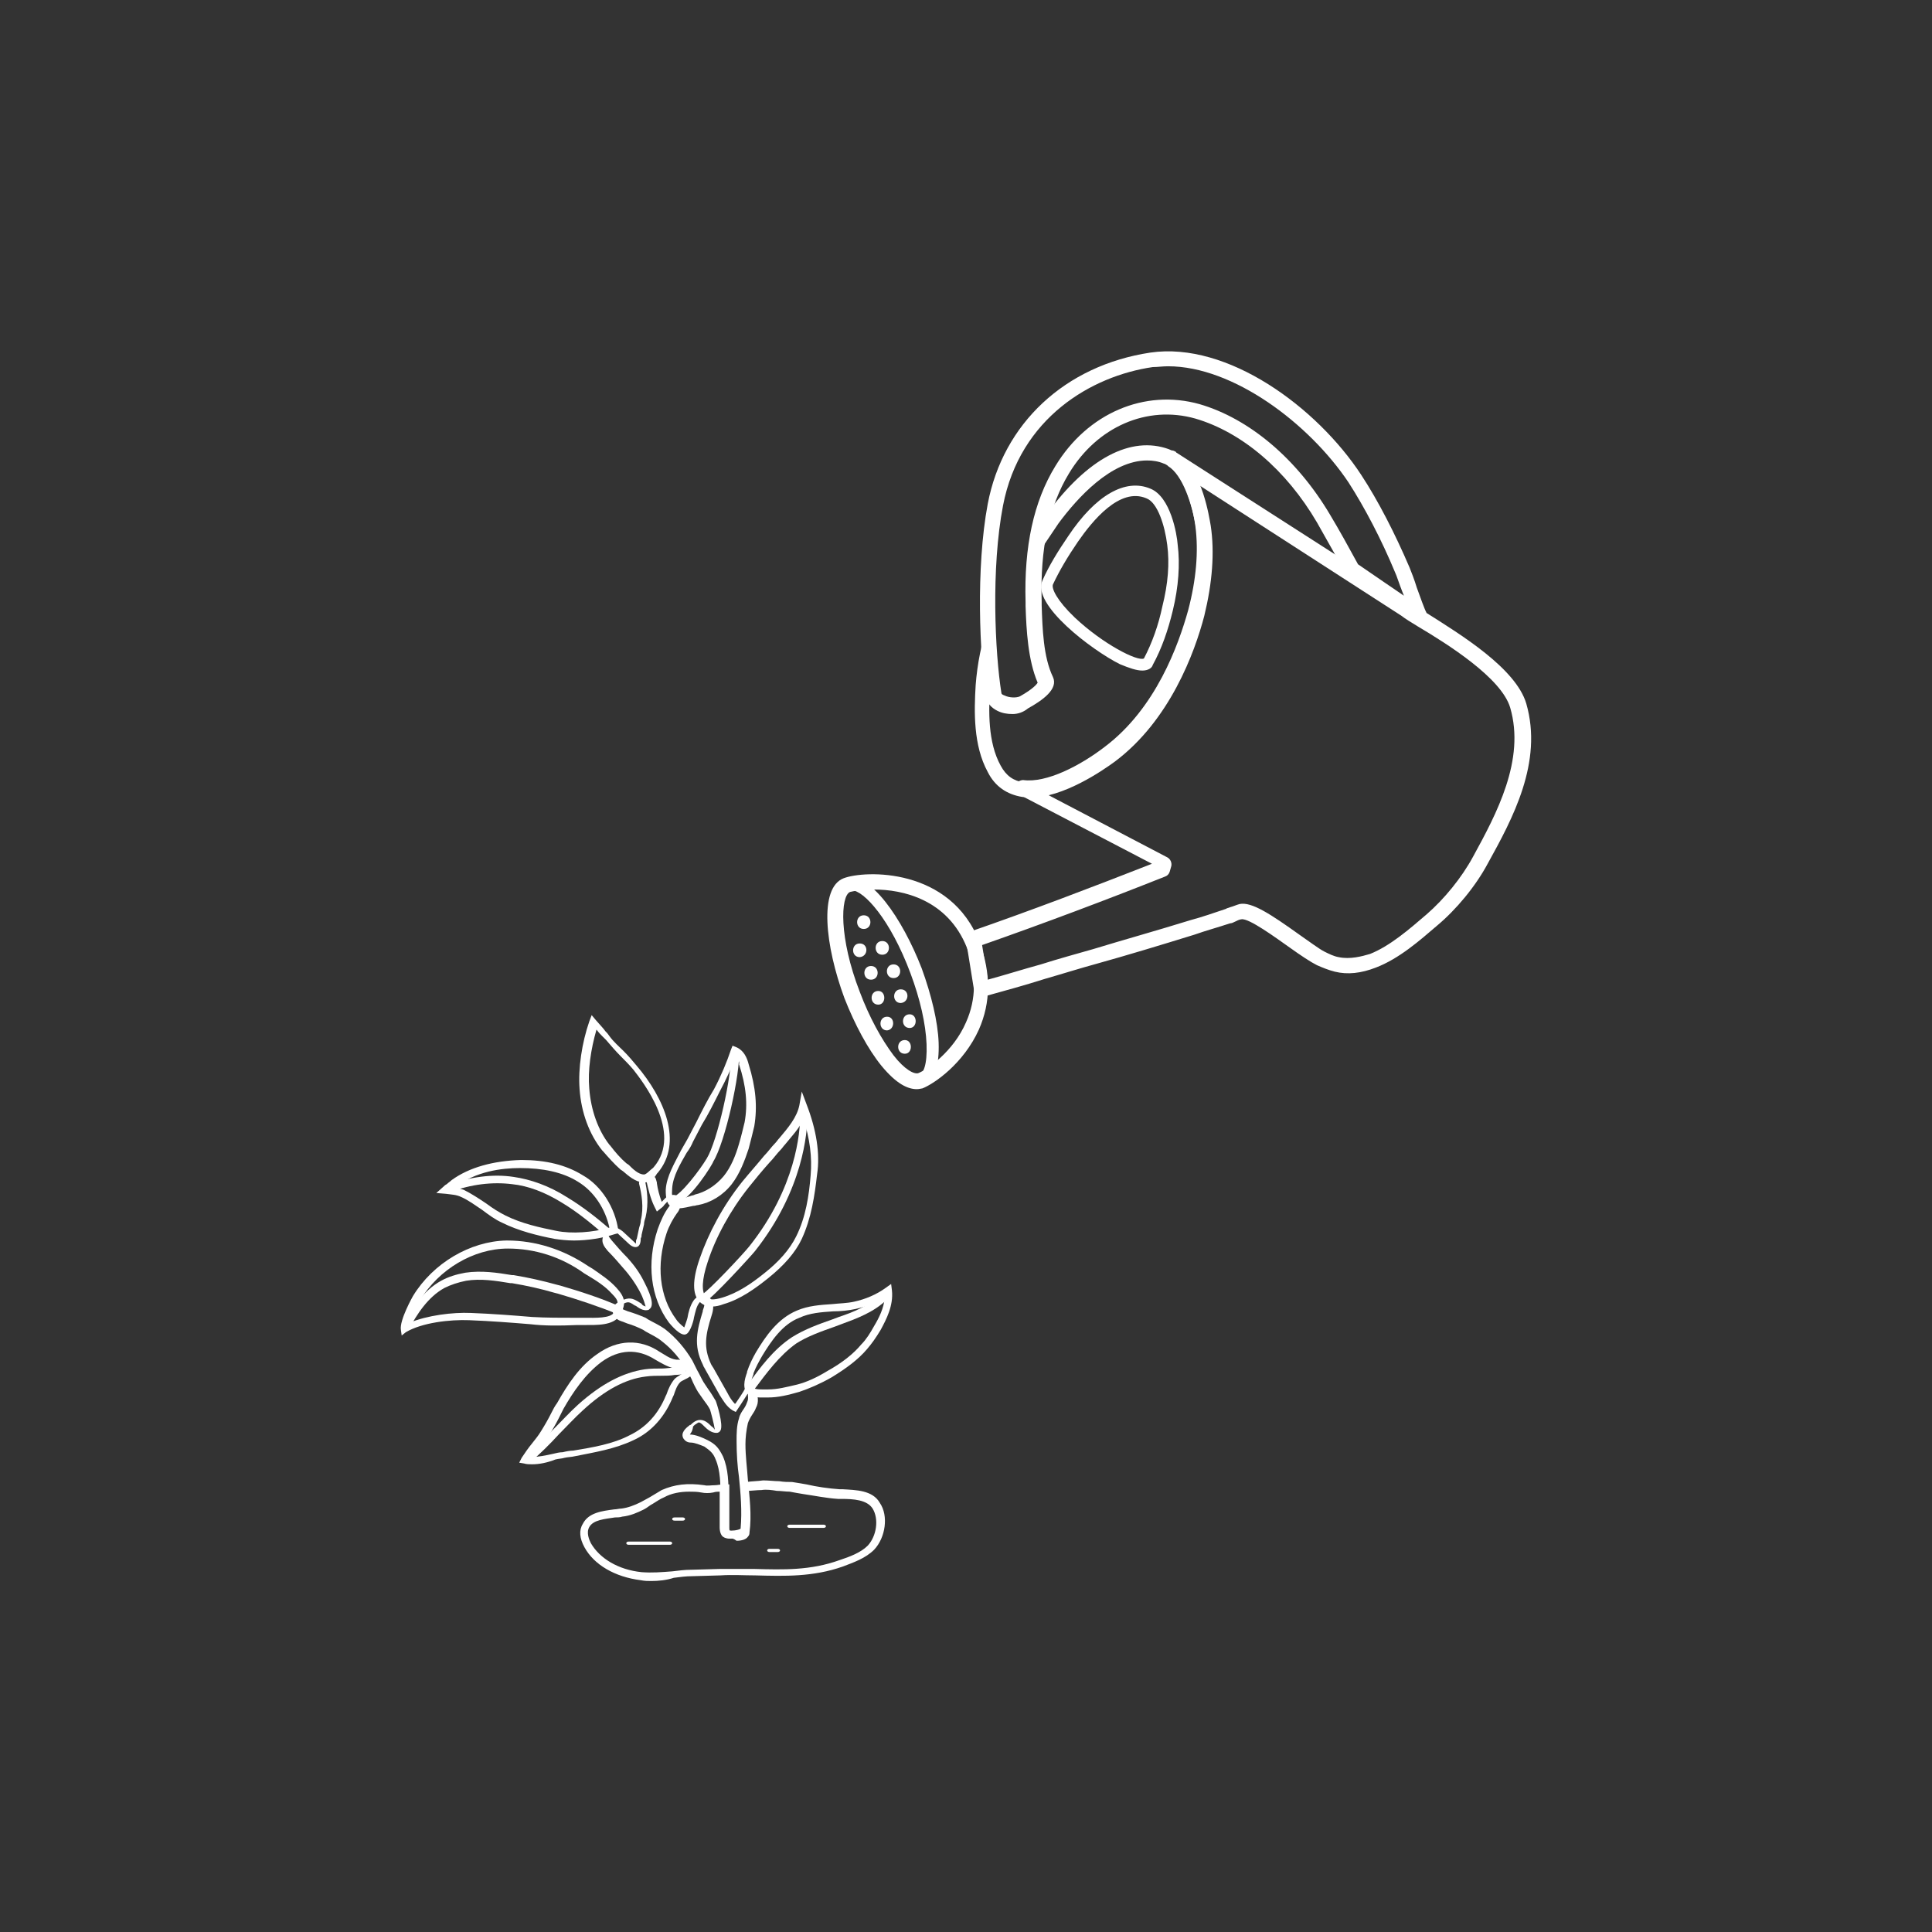 <?xml version="1.0" encoding="utf-8"?>
<!-- Generator: Adobe Illustrator 25.2.3, SVG Export Plug-In . SVG Version: 6.00 Build 0)  -->
<svg version="1.1" id="圖層_1" xmlns="http://www.w3.org/2000/svg" xmlns:xlink="http://www.w3.org/1999/xlink" x="0px" y="0px"
	 viewBox="0 0 240 240" style="enable-background:new 0 0 240 240;" xml:space="preserve">
<rect x="0" y="0" width="240" height="240" fill="#333333" stroke="none"/>
<style type="text/css">
	.st0{fill:#FFFFFF;}
</style>
<g>
	<g>
		<g>
			<path class="st0" d="M90.8,191.1c-0.5,0-0.8-0.1-1-0.3c-0.3-0.4-0.3-0.9-0.3-1.1l0-3.8c0-1.5,0-3.2-0.6-4.6
				c-0.3-0.8-0.7-1.1-1.4-1.6c-0.5-0.2-1.2-0.5-1.7-0.5c-0.4,0-0.7-0.2-0.9-0.5c-0.4-0.7,0.3-1.3,0.7-1.6c0.1-0.1,0.1-0.1,0.2-0.1
				c0.2-0.2,0.5-0.5,1-0.6c0.7-0.1,1.2,0.4,1.6,0.8c0.2,0.1,0.3,0.3,0.4,0.4c-0.1-0.7-0.5-2.2-0.6-2.5c-0.2-0.4-0.5-0.8-0.8-1.2
				c-0.2-0.3-0.5-0.7-0.7-1c-0.3-0.5-0.6-1.1-0.8-1.6c-0.2-0.4-0.4-0.8-0.6-1.1c-0.8-1.4-1.8-2.6-3.1-3.6c-0.6-0.5-1.3-0.8-2-1.2
				l-0.3-0.2c-0.6-0.3-1.3-0.6-2-0.8l-0.5-0.2c-0.3-0.1-0.7-0.2-1-0.6c-0.3-0.4-0.3-0.7-0.3-1c0.1-0.4,0.4-0.7,1-1
				c1.1-0.5,1.5-0.3,2.2,0.1c0.1,0.1,0.2,0.1,0.3,0.2c0.1,0,0.1,0.1,0.2,0.2c0.1,0.1,0.2,0.1,0.4,0.2c-0.1-0.3-0.2-0.9-0.8-2
				c-0.5-0.9-1.1-1.8-2-2.8c-0.6-0.7-1.2-1.4-1.9-2.1c-0.4-0.5-1.1-1.2-0.3-2.3c0.3-0.4,0.8-0.7,1.3-0.6c0.4,0.1,0.8,0.4,1,0.6
				l1.4,1.3c0,0,0,0,0.1,0.1c0-0.1,0-0.1,0-0.1c0-0.2,0-0.4,0.1-0.5c0.1-0.5,0.2-0.9,0.3-1.4c0.1-0.3,0.2-0.6,0.2-0.9
				c0.4-1.6,0.1-3.3-0.2-4.5c-0.2-0.6,1-1,1-1c0.2-0.1,0.5-0.1,0.8,0c0.3,0.2,0.3,0.5,0.4,0.8l0,0.1c0.1,0.7,0.3,1.5,0.6,2.3
				c0.3-0.3,0.6-0.7,1-0.8c0.7-0.2,1.1,0.1,1.2,0.3c0.4,0.6,0,1.6-0.3,1.9c-0.5,0.7-1,1.6-1.3,2.5c-1.3,3.9-0.9,7.9,1.2,10.7
				c0.1,0.2,0.6,0.7,1,1c0.1-0.3,0.3-0.8,0.4-1.2c0.1-0.6,0.3-1.5,0.8-2.2c0.3-0.4,1-0.8,1.6-0.5c0.5,0.2,0.8,0.7,0.8,1.3
				c0,0.4-0.1,0.8-0.2,1.1c-0.8,2.5-1,4-0.1,6l0.1,0.2l0,0c0.1,0.1,0.1,0.2,0.2,0.3l1.8,3.2c0.2,0.4,0.5,0.9,0.9,1.3l0.1-0.1
				c0.4-0.6,0.9-1.3,1.2-1.9c0.1-0.2,0.3-0.3,0.4-0.3c0.2-0.1,0.5,0,0.7,0.3c0.5,0.9,0.6,1.8,0.2,2.5c-0.1,0.3-0.3,0.6-0.5,0.9
				c-0.2,0.3-0.4,0.7-0.5,1c-0.2,0.9-0.3,1.8-0.3,2.6c0,1.5,0.2,2.9,0.3,4.4c0.2,2.1,0.5,4.4,0.2,6.6c0,0.1,0,0.3-0.2,0.5
				c-0.2,0.3-0.7,0.5-1.4,0.5C91.1,191.1,90.9,191.1,90.8,191.1z M85.7,178.2C85.7,178.2,85.7,178.2,85.7,178.2
				c0.7,0,1.6,0.4,2.2,0.7c1,0.5,1.4,1,1.9,2c0.7,1.6,0.7,3.4,0.7,5l0,3.8c0,0.1,0,0.4,0.1,0.4c0.2,0.1,1.1,0,1.4-0.2
				c0.2-2.2,0-4.4-0.2-6.4c-0.2-1.4-0.3-2.9-0.3-4.5c0-0.9,0-1.9,0.3-2.8l0,0c0.1-0.5,0.4-0.9,0.6-1.2c0.2-0.3,0.3-0.5,0.4-0.8
				c0.2-0.4,0.1-0.7,0.1-1.1c-0.3,0.5-0.6,0.9-0.9,1.4l-0.6,0.9l-0.4-0.2c-0.8-0.5-1.2-1.3-1.6-1.9l-1.8-3.2c0-0.1-0.1-0.1-0.1-0.2
				c-0.1-0.1-0.1-0.2-0.2-0.4c-1.2-2.4-0.7-4.3,0-6.6l0-0.1c0.1-0.3,0.2-0.5,0.2-0.8c0-0.2-0.1-0.4-0.2-0.4
				c-0.1-0.1-0.3,0.1-0.4,0.2c-0.4,0.5-0.5,1.1-0.7,1.9c0,0.2-0.4,1.7-0.9,2c-0.7,0.5-2.1-1.3-2.2-1.4c-2.3-3.1-2.8-7.4-1.4-11.6
				c0.4-1.1,0.8-2,1.4-2.8c0.2-0.2,0.3-0.7,0.3-0.8c0,0-0.1,0-0.2,0c-0.2,0-0.5,0.4-0.7,0.6c-0.1,0.2-0.3,0.3-0.4,0.4l-0.5,0.4
				l-0.3-0.6c-0.5-1-0.8-2.3-1-3.2l0-0.1c0,0,0,0,0-0.1c-0.1,0-0.2,0.1-0.2,0.1c0.3,1.2,0.5,2.9,0.1,4.6c-0.1,0.3-0.2,0.6-0.2,0.9
				c-0.1,0.4-0.2,0.9-0.3,1.3c0,0.1,0,0.3-0.1,0.4c0,0.5-0.1,1-0.5,1.1c-0.4,0.1-0.8-0.2-1.1-0.5l-1.4-1.3c-0.1-0.1-0.3-0.3-0.4-0.3
				c-0.1,0-0.3,0.1-0.4,0.2c-0.3,0.4-0.3,0.5,0.2,1.1c0.6,0.7,1.2,1.4,1.9,2.1c1,1.1,1.6,2,2.1,3c1.2,2.3,1.1,3.1,0.7,3.4l-0.1,0.1
				c-0.5,0.2-1.1-0.1-1.5-0.4c-0.1-0.1-0.1-0.1-0.2-0.1c-0.1-0.1-0.2-0.1-0.3-0.2c-0.5-0.3-0.6-0.3-1.3,0c-0.4,0.2-0.4,0.3-0.4,0.3
				c0,0,0,0.1,0.1,0.1c0.1,0.1,0.3,0.2,0.5,0.3l0.5,0.2c0.7,0.2,1.5,0.5,2.2,0.8l0.3,0.2c0.7,0.4,1.4,0.7,2.1,1.2
				c1.4,1.1,2.5,2.4,3.4,3.9c0.2,0.4,0.4,0.8,0.6,1.2c0.3,0.5,0.5,1,0.8,1.5c0.2,0.3,0.4,0.6,0.6,0.9c0.3,0.4,0.6,0.9,0.9,1.4
				c0.1,0.2,1,3,0.6,3.7c-0.1,0.2-0.3,0.3-0.5,0.3c-0.6,0-1.1-0.4-1.5-0.8c-0.3-0.3-0.5-0.5-0.7-0.5c-0.1,0-0.3,0.2-0.5,0.3
				c-0.1,0.1-0.1,0.1-0.2,0.2C86,177.9,85.8,178,85.7,178.2z M92.5,172.5L92.5,172.5L92.5,172.5z"/>
		</g>
		<g>
			<path class="st0" d="M66.1,181.9c-0.3,0-0.7,0-1-0.1l-0.6-0.1l0.3-0.6c0.4-0.6,0.8-1.2,1.3-1.8c0.4-0.5,0.8-1,1.1-1.5
				c0.5-0.8,0.9-1.5,1.3-2.3c0.2-0.4,0.4-0.8,0.7-1.2c1.3-2.3,2.8-4.6,5-6.1c2.5-1.8,5.3-1.9,7.7-0.3l0,0c0.7,0.4,1.3,0.9,2.1,1
				c0.1,0,0.2,0,0.3,0c0.6,0.1,1.9,0.3,1.9,1.3c0,0.6-0.6,0.9-1.2,1.2c-0.2,0.1-0.4,0.2-0.5,0.3c-0.4,0.4-0.6,1-0.8,1.6l-0.1,0.2
				c-1,2.5-2.7,4.4-4.9,5.4c-2.3,1.1-4.8,1.5-7.3,2c-0.4,0.1-0.9,0.1-1.3,0.2c-0.3,0.1-0.7,0.1-1.1,0.2
				C68,181.7,67,181.9,66.1,181.9z M66,181c0.8,0,1.8-0.2,2.7-0.4c0.4-0.1,0.8-0.2,1.2-0.2c0.4-0.1,0.9-0.2,1.3-0.2
				c2.4-0.4,4.9-0.8,7-1.9c2.1-1,3.6-2.7,4.5-4.9l0.1-0.2c0.2-0.6,0.5-1.3,1-1.9c0.2-0.2,0.4-0.3,0.7-0.5c0.2-0.1,0.6-0.4,0.7-0.5
				c-0.1-0.1-0.4-0.2-1-0.2c-0.1,0-0.3,0-0.4-0.1c-0.9-0.2-1.7-0.7-2.4-1.1l0,0c-2.2-1.4-4.5-1.3-6.7,0.3c-2,1.5-3.5,3.7-4.7,5.8
				c-0.2,0.4-0.4,0.8-0.6,1.2c-0.4,0.8-0.9,1.6-1.3,2.3c-0.3,0.6-0.8,1.1-1.2,1.6C66.5,180.3,66.3,180.6,66,181z"/>
		</g>
		<g>
			<path class="st0" d="M65.8,181.7l-0.6-0.7c1.3-1.1,2.4-2.3,3.6-3.5c1-1,2-2.1,3-3c2.9-2.6,5.6-4,8.3-4.4c0.7-0.1,1.5-0.1,2.2-0.1
				c0.4,0,0.9-0.1,1.4-0.1c0.5-0.1,1.1-0.1,1.5-0.1l0,0.9c-0.4,0-0.9,0.1-1.4,0.1c-0.5,0.1-1.1,0.1-1.5,0.1c-0.7,0-1.4,0-2.1,0.1
				c-2.5,0.3-5.1,1.7-7.8,4.2c-1,0.9-2,2-3,3C68.3,179.4,67.1,180.6,65.8,181.7z"/>
		</g>
		<g>
			<path class="st0" d="M71.3,154.1c-0.9,0-1.7-0.1-2.4-0.2c-2.1-0.4-4.5-1-6.5-2c-0.9-0.4-1.7-1-2.5-1.6c-0.9-0.6-1.7-1.2-2.6-1.6
				c-0.6-0.3-1.2-0.3-1.9-0.4l-1.2-0.1l0.9-0.8c0.1-0.1,0.2-0.2,0.4-0.3c0.2-0.2,0.4-0.3,0.6-0.5c2.2-1.6,5.2-2.4,8.6-2.5
				c0,0,0,0,0.1,0c3,0,5.5,0.6,7.6,1.9c2.3,1.3,4,4,4.4,6.8l0,0.4l-0.4,0.1C74.9,153.8,73,154.1,71.3,154.1z M56.5,147.5
				c0.4,0.1,0.8,0.2,1.1,0.3c1,0.5,1.9,1.1,2.8,1.7c0.8,0.6,1.6,1.1,2.4,1.5c2,1,4.3,1.5,6.3,1.9c1.9,0.4,4.6,0.2,6.6-0.4
				c-0.5-2.3-1.9-4.5-3.9-5.7c-1.9-1.2-4.4-1.7-7.2-1.7C62.3,145.1,59.1,145.5,56.5,147.5C56.5,147.4,56.5,147.5,56.5,147.5z"/>
		</g>
		<g>
			<path class="st0" d="M49.9,165.9l-0.1-0.7c-0.2-1.2,1.5-4.2,1.5-4.2c2.5-4.1,7.1-6.8,11.6-6.9c0,0,0.1,0,0.1,0
				c3.5,0,7,1.1,10.1,3.2l0.5,0.3c1,0.7,2.1,1.4,3,2.4c1.1,1.2,1.2,2,0.4,3.4c-0.8,1.3-2.9,1.2-4.5,1.2c-0.3,0-0.6,0-0.8,0
				c-2.3,0.1-4.1,0.1-5.8-0.1c-2.4-0.2-5-0.4-7.6-0.5c-2.4-0.1-5.9,0.3-7.9,1.5L49.9,165.9z M63.1,155.1
				C63,155.1,63,155.1,63.1,155.1c-4.3,0-8.6,2.6-10.9,6.4c-0.5,0.8-1.1,2-1.3,2.8c2.2-0.9,5.3-1.3,7.6-1.2c2.6,0.1,5.2,0.3,7.6,0.5
				c1.7,0.1,3.5,0.1,5.7,0.1c0.2,0,0.6,0,0.9,0c1.2,0,3.2,0.1,3.6-0.7c0.6-1.1,0.6-1.4-0.3-2.3c-0.8-0.9-1.9-1.6-2.9-2.2l-0.5-0.3
				C69.7,156.1,66.4,155.1,63.1,155.1z"/>
		</g>
		<g>
			<path class="st0" d="M50.7,165.3l-0.8-0.5c1.2-2.2,2.7-4.5,4.9-5.7c0.9-0.5,1.9-0.8,3-1c2-0.3,4,0,5.8,0.3l0.2,0
				c1.8,0.3,3.6,0.7,5.4,1.2l0.4,0.1c2.4,0.7,5.2,1.6,7.4,2.6l-0.4,0.9c-2.2-0.9-4.9-1.8-7.3-2.5l-0.4-0.1c-1.7-0.5-3.5-0.9-5.3-1.2
				l-0.2,0c-1.8-0.3-3.7-0.6-5.5-0.3c-1,0.2-1.9,0.5-2.7,0.9C53.2,161.1,51.8,163.2,50.7,165.3z"/>
		</g>
		<g>
			<path class="st0" d="M88.5,162.3c-0.7,0-1.2-0.2-1.6-0.6c-0.9-0.9-0.9-2.7,0-5.3c1.1-3.2,2.9-6.6,5.3-9.6
				c0.9-1.1,1.8-2.1,2.7-3.2c0.5-0.5,0.9-1.1,1.4-1.6c0.2-0.2,0.3-0.4,0.5-0.6c1.1-1.3,2.2-2.6,2.5-4.1l0.3-1.7l0.6,1.6
				c1.2,3.1,1.7,6.1,1.3,8.7c-0.3,2.6-0.7,5.4-1.9,8c-0.8,1.7-2.2,3.3-4.2,4.9c-1.5,1.2-3.4,2.6-5.5,3.2
				C89.4,162.2,88.9,162.3,88.5,162.3z M99.8,139c-0.5,1.2-1.5,2.2-2.3,3.2c-0.2,0.2-0.3,0.4-0.5,0.6c-0.5,0.5-0.9,1.1-1.4,1.6
				c-0.9,1-1.8,2.1-2.6,3.1c-2.3,2.9-4.1,6.2-5.1,9.3c-0.7,2.1-0.8,3.7-0.2,4.3c0.3,0.4,1,0.4,2,0.1l0,0c2-0.6,3.7-1.8,5.2-3
				c1.9-1.5,3.2-3,4-4.6c1.2-2.4,1.6-5.1,1.8-7.6C100.9,143.8,100.6,141.4,99.8,139z"/>
		</g>
		<g>
			<path class="st0" d="M75.2,153.5c-1.6-1.4-3.4-2.9-5.4-4.1c-2.1-1.3-4.2-2.1-6.2-2.3c-2.4-0.3-5.1,0-7.7,1l-0.3-0.9
				c2.8-1,5.6-1.4,8.2-1c2.1,0.3,4.4,1.1,6.6,2.5c2,1.2,3.9,2.7,5.6,4.2L75.2,153.5z"/>
		</g>
		<g>
			<path class="st0" d="M80,146.9c0,0-0.1,0-0.1,0l0,0c-1-0.1-1.8-0.8-2.5-1.4l-0.3-0.2c-0.8-0.7-1.5-1.5-2.2-2.3l-0.1-0.1
				c-1.6-2-2.6-4.7-2.8-7.6c-0.2-2.6,0.3-5.8,1.2-8.4l0.3-0.8l0.5,0.6c0.7,0.8,1,1.1,1.2,1.4c0.2,0.2,0.3,0.3,0.5,0.6
				c0.5,0.7,1.2,1.3,1.8,1.9c0.6,0.6,1.1,1.2,1.6,1.8c3.4,4,5.8,9.5,2.6,13.3l-0.1,0.1C81.4,146.2,80.8,146.9,80,146.9z M80,145.9
				c0.3,0,0.8-0.6,1.1-0.8l0.1-0.1c3.7-4.3-1.5-10.8-2.5-12.1c-0.5-0.6-1.1-1.2-1.6-1.7c-0.6-0.6-1.2-1.3-1.8-2
				c-0.2-0.2-0.3-0.3-0.5-0.5c-0.2-0.2-0.4-0.4-0.7-0.8c-0.7,2.4-1.1,5.1-0.9,7.3c0.2,2.7,1.1,5.2,2.5,7l0.1,0.1
				c0.6,0.8,1.3,1.6,2,2.2l0.3,0.2C78.6,145.2,79.3,145.9,80,145.9L80,145.9z"/>
		</g>
		<g>
			<path class="st0" d="M84.3,150.1c-0.6,0-1.2-0.2-1.4-0.8c-0.2-0.5-0.2-1.1-0.2-1.5c0.1-1.7,1.1-3.3,1.9-4.9
				c0.3-0.5,0.5-0.9,0.8-1.4l1.1-2.1c0.7-1.4,1.4-2.8,2.2-4.1c0.9-1.7,1.6-3.4,2.1-4.9l0.2-0.5l0.5,0.2c0.9,0.4,1.3,1.3,1.5,2.1
				c0.9,2.9,1.1,5.3,0.7,7.7c-0.2,0.8-0.4,1.7-0.7,2.8c-0.5,1.5-1.1,3.1-2.1,4.4c-1.1,1.4-2.6,2.3-4.2,2.6c-0.2,0-0.3,0.1-0.6,0.1
				C85.6,149.9,84.9,150.1,84.3,150.1z M91.4,131.2c-0.5,1.4-1.2,2.9-2,4.4c-0.7,1.4-1.4,2.8-2.2,4.1l-1.1,2.1
				c-0.2,0.5-0.5,1-0.8,1.4c-0.8,1.4-1.7,2.9-1.8,4.4c0,0.4-0.1,0.8,0.1,1.1c0.2,0.5,1.2,0.2,2.1-0.1c0.2-0.1,0.5-0.1,0.6-0.2
				c1.3-0.3,2.6-1.1,3.6-2.3c0.9-1.1,1.5-2.6,1.9-4c0.3-1,0.5-1.9,0.7-2.7l0,0c0.4-2.2,0.2-4.5-0.7-7.2
				C91.9,132,91.7,131.5,91.4,131.2z"/>
		</g>
		<g>
			<path class="st0" d="M83.9,149.6l-0.3-0.9c1-0.3,3.3-3.3,4.2-4.8c1.3-2.1,3.2-10.5,3-13.2l1-0.1c0.2,2.6-1.7,11.3-3.2,13.7
				C88.6,144.5,85.8,149.1,83.9,149.6z"/>
		</g>
		<g>
			<path class="st0" d="M87.6,161.7l-0.4-0.9c0.7-0.3,5.2-5.1,5.9-6c5.8-7.3,6.3-14.2,6.3-16.2h0.9c0,2-0.5,9.2-6.5,16.8
				C93.5,155.8,88.5,161.3,87.6,161.7z"/>
		</g>
		<g>
			<g>
				<path class="st0" d="M80.9,196.4c-0.4,0-0.8,0-1.3-0.1c-3.2-0.4-5.8-1.9-7-4.1c-0.6-1.1-0.7-2.1-0.2-2.9
					c0.7-1.4,2.4-1.6,3.9-1.8c0.3,0,0.6-0.1,0.9-0.1c0.8-0.1,1.6-0.4,2.4-0.8c0.4-0.2,0.7-0.4,1.1-0.6c0.5-0.3,1-0.6,1.5-0.9
					c1.6-0.7,3.2-0.9,5.3-0.6c0.4,0.1,0.8,0,1.3,0c0.3,0,0.7-0.1,1-0.1l0.8,0l0,0.5c0,0.4,0,0.7,0,1.1l0,3.8c0,0.1,0,0.4,0.1,0.4
					c0.2,0.1,1.1,0,1.4-0.2c0.2-1.9,0.1-3.6-0.1-5.3l0-0.5l0.7-0.1c0.7-0.1,1.4-0.1,2.1-0.2c0.7,0,1.4,0.1,2,0.1
					c0.6,0.1,1.1,0.1,1.6,0.1c0.7,0.1,1.2,0.2,1.8,0.3c1.3,0.3,2.7,0.5,4.1,0.6l0.4,0c1.6,0.1,3.7,0.1,4.6,1.7l0,0
					c1.1,1.6,0.7,4.3-0.7,5.8c-1.1,1.1-2.6,1.6-3.9,2.1c-3.7,1.3-7.2,1.2-10.9,1.1c-1.4,0-2.8-0.1-4.3,0l-3.5,0.1
					c-0.8,0-1.5,0.1-2.3,0.2C82.8,196.3,81.8,196.4,80.9,196.4z M85.6,185.3c-1.1,0-2.2,0.2-3.1,0.7c-0.5,0.2-0.9,0.5-1.4,0.8
					c-0.4,0.2-0.7,0.5-1.1,0.7c-0.8,0.4-1.7,0.8-2.7,0.9c-0.3,0.1-0.6,0.1-0.9,0.1c-1.3,0.2-2.7,0.3-3.2,1.2c-0.4,0.7,0,1.6,0.2,2
					c1.1,1.9,3.4,3.3,6.3,3.6c1.3,0.1,2.5,0,3.8-0.1c0.8-0.1,1.6-0.2,2.4-0.2l3.5-0.1c1.5,0,2.9,0,4.3,0c3.6,0.1,7,0.2,10.6-1.1
					c1.2-0.4,2.6-0.9,3.5-1.8c1.1-1.2,1.4-3.3,0.6-4.6c-0.7-1.1-2.4-1.2-3.9-1.2l-0.4,0c-1.5-0.1-2.9-0.4-4.3-0.6
					c-0.6-0.1-1.2-0.2-1.7-0.3c-0.5,0-1.1-0.1-1.6-0.1c-0.6-0.1-1.3-0.2-1.9-0.1c-0.6,0-1.2,0.1-1.8,0.1c0.1,1.6,0.2,3.2,0,4.9
					c0,0.1,0,0.3-0.2,0.5c-0.2,0.3-0.7,0.5-1.4,0.5c-0.7,0.1-1.2,0-1.5-0.3c-0.3-0.4-0.3-0.9-0.3-1.1l0-3.8c0-0.2,0-0.4,0-0.6
					c-0.2,0-0.5,0-0.8,0.1c-0.5,0.1-1,0.1-1.5,0C86.6,185.3,86.1,185.3,85.6,185.3z"/>
			</g>
		</g>
		<g>
			<path class="st0" d="M94.4,173.6c-0.4,0-0.9-0.1-1.3-0.3c-1-0.6-0.6-2-0.3-2.8l0-0.1c0.3-0.9,0.7-1.7,1.1-2.4l0,0
				c1.2-2,2.7-4.2,5.1-5.2c1.4-0.6,2.9-0.7,4.4-0.8c0.9-0.1,1.8-0.1,2.7-0.3c1.4-0.3,2.8-0.9,3.9-1.7l0.7-0.5l0.1,0.8
				c0.2,1.9-0.7,3.6-1.4,4.9c-0.6,1-1.1,1.7-1.7,2.4c-1.1,1.3-2.6,2.4-4.4,3.5c-1.4,0.8-2.8,1.4-4,1.8c-1.4,0.4-2.6,0.7-3.9,0.7
				c-0.2,0-0.3,0-0.5,0C94.7,173.6,94.6,173.6,94.4,173.6z M94.7,168.4c-0.4,0.7-0.8,1.4-1.1,2.2l0,0.1c-0.2,0.5-0.5,1.4-0.1,1.7
				c0.4,0.2,0.8,0.2,1.3,0.2c0.2,0,0.4,0,0.6,0c1.2,0,2.3-0.3,3.6-0.6c1.2-0.3,2.5-0.9,3.8-1.7c1.8-1,3.2-2.1,4.2-3.3
				c0.6-0.6,1.1-1.4,1.6-2.3c0.6-1,1.2-2.2,1.3-3.5c-1.1,0.7-2.3,1.1-3.6,1.4c-0.9,0.2-1.9,0.3-2.8,0.3c-1.5,0.1-2.9,0.2-4.2,0.8
				C97.2,164.5,95.8,166.6,94.7,168.4L94.7,168.4z"/>
		</g>
		<g>
			<path class="st0" d="M93.7,172.6l-0.8-0.6c1.5-2.1,3.2-4.4,5.5-5.9c1.6-1,3.3-1.6,5-2.2l0.8-0.3c1.8-0.6,3.8-1.4,5.3-2.9
				c0.1-0.1,0.1-0.1,0.1-0.1c0,0,0,0.1,0,0.2l0.8-0.6c0.3,0.4,0.2,0.8-0.2,1.2c-1.6,1.6-3.8,2.4-5.7,3.1l-0.8,0.3
				c-1.7,0.6-3.4,1.2-4.8,2.1C96.8,168.4,95.2,170.6,93.7,172.6z"/>
		</g>
		<g>
			<path class="st0" d="M84.8,188.5h-1c-0.4,0-0.4,0.4,0,0.4h1C85.2,188.9,85.2,188.5,84.8,188.5z"/>
		</g>
		<g>
			<path class="st0" d="M96.6,192.4h-1c-0.4,0-0.4,0.4,0,0.4h1C97,192.8,97,192.4,96.6,192.4z"/>
		</g>
		<g>
			<path class="st0" d="M83.2,191.5h-5.1c-0.4,0-0.4,0.4,0,0.4h5.1C83.6,191.9,83.6,191.5,83.2,191.5z"/>
		</g>
		<g>
			<path class="st0" d="M102.3,189.4h-4.2c-0.4,0-0.4,0.4,0,0.4h4.2C102.7,189.8,102.7,189.4,102.3,189.4z"/>
		</g>
	</g>
	<g>
		<g>
			<path class="st0" d="M121.9,123.9c-0.2,0-0.4-0.1-0.5-0.2c-0.2-0.2-0.4-0.4-0.4-0.7l-1-6.2c-0.1-0.5,0.2-0.9,0.6-1.1
				c7.5-2.6,15.1-5.5,22.5-8.4l-16.5-8.6c-0.4-0.2-0.6-0.7-0.5-1.1s0.6-0.7,1-0.7c2.9,0.4,7.1-1.8,10.1-4.1
				c6.4-4.8,9.2-12.7,10.4-17c1-3.8,1.3-7.3,0.9-10.4c-0.4-3-1.6-6.5-3.4-7.7l-0.1,0c-0.4-0.3-0.6-0.9-0.3-1.3s0.9-0.6,1.3-0.3
				c0,0,0.1,0,0.1,0.1L175.4,75c0.5,0.3,1.2,0.8,1.9,1.2c4.1,2.6,11,6.8,12.3,11.2l0,0c2.1,7.3-1.7,14.3-4.8,19.9
				c-1.5,2.8-3.9,5.7-6.3,7.7c-2.1,1.8-4.7,4.1-7.6,5.2c-1.8,0.7-3.5,0.9-5.1,0.5c-0.8-0.2-1.5-0.5-2.2-0.8c-0.8-0.4-2-1.2-3.4-2.2
				c-1.7-1.2-5.1-3.7-6-3.5c-0.2,0-0.6,0.2-0.8,0.3c-0.2,0.1-0.4,0.2-0.6,0.2c-1.5,0.5-3,0.9-4.4,1.4c-4.2,1.3-8.5,2.6-12.1,3.6
				c-2.2,0.6-4.4,1.3-6.5,1.9c-2.5,0.8-5.1,1.5-7.6,2.2C122.1,123.9,122,123.9,121.9,123.9z M122,117.4l0.7,4.3
				c2.2-0.6,4.4-1.3,6.6-1.9c2.2-0.7,4.4-1.3,6.5-1.9c3.6-1.1,7.9-2.3,12.1-3.6c1.5-0.4,2.9-0.9,4.4-1.4c0.1-0.1,0.3-0.1,0.5-0.2
				c0.4-0.1,0.8-0.3,1.2-0.4c1.5-0.3,3.9,1.3,7.4,3.8c1.3,0.9,2.5,1.8,3.1,2.1c0.6,0.3,1.2,0.6,1.8,0.7c1.4,0.3,2.9-0.1,3.9-0.4
				c2.5-1,4.9-3.1,7-4.9c2.2-1.9,4.4-4.6,5.8-7.2c2.9-5.3,6.5-12,4.6-18.5l0,0c-1.1-3.7-7.8-7.9-11.5-10.1c-0.8-0.5-1.5-0.9-2-1.3
				l-25.1-16.2c0.8,2.1,1.2,4.2,1.2,4.9c0.4,3.4,0.1,7.1-0.9,11.2c-1.2,4.5-4.2,12.9-11.1,18.1c-1.2,0.9-4.6,3.2-8.1,4.2l14.9,7.8
				c0.4,0.2,0.6,0.7,0.5,1.1l-0.2,0.7c-0.1,0.3-0.3,0.5-0.6,0.6C137.4,111.8,129.7,114.7,122,117.4z"/>
		</g>
		<g>
			<path class="st0" d="M150.4,65.3c-0.2-1.1-1-6.6-3.9-8.8l-0.5-0.3c-0.3-0.2-0.6-0.3-0.8-0.4c-4.7-1.7-10.1,1.1-15.2,8.1
				c-0.6,0.8-1.2,1.7-1.7,2.5c0,0.1,0,0.3,0,0.4c0,0.4,0,0.8,0.1,1.2c0.2,0.3,0.3,0.6,0.3,1v0.2c0.9-1.4,1.8-2.7,2.8-4.2
				c2.3-3.1,6.5-7.8,11-7.8c0.7,0,1.4,0.1,2.1,0.4c0.1,0,0.2,0.1,0.4,0.2l0.1,0.1c1.8,1.1,3,4.7,3.5,7.8c0.4,3.1,0.1,6.6-0.9,10.4
				c-1.1,4.3-4,12.3-10.4,17c-3,2.2-7.2,4.5-10.1,4.1c-1.3-0.2-2.2-0.8-2.9-2.1c-1.6-2.9-1.5-6.8-1.3-9.8c0.1-1.3,0.3-2.5,0.6-3.8
				c-0.3-1.4-0.6-2.8-0.8-4.3c-0.9,2.7-1.4,5.3-1.6,7.9c-0.2,3.3-0.3,7.5,1.5,10.8c0.9,1.8,2.4,2.8,4.3,3.1c0.3,0,0.6,0.1,0.9,0.1
				c4.2,0,9.1-3.4,10.6-4.5c6.8-5.1,9.9-13.5,11.1-18.1C150.6,72.4,150.9,68.6,150.4,65.3z"/>
		</g>
		<g>
			<path class="st0" d="M141.9,83.3c-0.7,0-1.6-0.3-2.8-0.8c-3.4-1.7-11-7.4-9.6-10.4c0.8-1.8,1.9-3.6,3.2-5.5l0,0
				c3.4-5.1,7.1-7.2,10.2-5.9c2.5,1,3.3,5.6,3.4,7c0.3,2.4,0.1,5.2-0.6,8.1c-0.6,2.5-1.4,4.8-2.5,6.8
				C143.1,83,142.6,83.3,141.9,83.3z M133.9,67.3c-1.3,1.9-2.3,3.6-3.1,5.3c-0.2,0.5,0.5,2,2.7,4.1c3.5,3.3,7.8,5.5,8.6,5.1
				c1-1.9,1.8-4.1,2.3-6.5c0.7-2.8,0.9-5.3,0.6-7.6c-0.3-2.4-1.2-5.3-2.6-5.8C139.1,60.5,135.7,64.7,133.9,67.3L133.9,67.3z"/>
		</g>
		<g>
			<path class="st0" d="M125.8,88.7c-0.7,0-1.3-0.1-1.9-0.4c-0.8-0.4-1.3-1-1.4-1.7c-0.8-5.1-1.3-16,0.2-24
				c1.9-10,9.6-17.2,20.2-18.8c9.6-1.4,20.7,6.8,26.2,15.2c2.1,3.2,4.2,7.3,6,11.5c0.2,0.5,0.6,1.5,0.9,2.5c0.4,1.1,1,2.8,1.2,3.1
				l-0.4,0.2l-0.9,1.1c-0.1-0.1-8.4-5.8-8.4-5.8l-0.2-0.1l-0.1-0.2c-1.3-2.3-2.4-4.3-3.6-6.4c-3.8-6.5-9.3-11.2-15.1-12.9
				c-6-1.7-12.2,1-15.7,6.8c-2.5,4.1-3.6,9.4-3.4,15.9l0,0.5c0.1,2.9,0.2,6.4,1.4,8.9c0.7,1.5-1.3,2.9-3.1,3.9
				C127.1,88.5,126.4,88.7,125.8,88.7z M145.1,45.5c-0.7,0-1.3,0.1-1.9,0.1c-7.6,1.1-16.5,6.3-18.6,17.2c-1.5,7.8-1,18.3-0.2,23.3
				l0,0c0,0.1,0.1,0.2,0.4,0.3c0.6,0.3,1.5,0.3,1.9,0.1c1.6-0.9,2.1-1.5,2.2-1.7c-1.2-2.8-1.4-6.5-1.5-9.5l0-0.5
				c-0.2-6.9,1-12.5,3.7-16.9c4-6.6,11.1-9.6,17.9-7.7c6.2,1.8,12.1,6.8,16.2,13.7c1.2,2,2.3,4,3.5,6.2c2.6,1.8,4.4,3,5.7,3.9
				c-0.1-0.2-0.1-0.3-0.2-0.5c-0.4-1-0.7-2-0.9-2.4c-1.7-4.1-3.8-8.1-5.8-11.2C162.6,52.6,153.2,45.5,145.1,45.5z"/>
		</g>
		<g>
			<path class="st0" d="M113.9,135.3c-1.1,0-2.5-0.6-4.4-2.9c-1.7-2.1-3.3-5.1-4.6-8.4c-2.4-6.5-3.2-13.7-0.1-14.9
				c2.6-1,13.3-1.4,16.9,8l0,0c1.4,3.8,1.4,7.4-0.1,10.8c-1.9,4.2-5.5,6.7-7,7.3C114.5,135.2,114.2,135.3,113.9,135.3z M108.6,110.5
				c-1.5,0-2.6,0.2-3,0.3c-1.2,0.5-1.4,5.7,1.2,12.4c1.2,3.2,2.7,5.9,4.2,7.9c1.4,1.8,2.6,2.4,3.1,2.2c1-0.4,4.3-2.6,5.9-6.3
				c1.3-2.9,1.3-6,0.1-9.3l0,0C117.7,111.7,112.1,110.5,108.6,110.5z"/>
		</g>
		<g>
			<path class="st0" d="M113.9,135c-1.2,0-2.7-1-4.2-2.9c-1.7-2.1-3.3-5-4.5-8.3c-2.3-6.2-3.2-13.4-0.2-14.6c3-1.1,7.1,4.9,9.5,11.1
				l0,0c1.2,3.3,2,6.6,2.1,9.2c0.1,2.9-0.5,4.8-1.9,5.3C114.4,135,114.2,135,113.9,135z M105.8,110.6c-0.1,0-0.2,0-0.3,0.1
				c-1.4,0.5-1.6,5.6,1,12.7c1.2,3.2,2.7,6,4.3,7.9c1.6,2,2.8,2.5,3.3,2.3c0.6-0.2,1.1-1.3,1-3.9c-0.1-2.5-0.8-5.6-2-8.8l0,0
				C110.6,114.2,107.3,110.6,105.8,110.6z"/>
		</g>
		<g>
			<g>
				<path class="st0" d="M107.3,113.7c-1.1,0-1.1,1.7,0,1.7C108.4,115.4,108.4,113.7,107.3,113.7z"/>
			</g>
			<g>
				<path class="st0" d="M106.8,117.2c-1.1,0-1.1,1.7,0,1.7C107.9,118.8,107.9,117.2,106.8,117.2z"/>
			</g>
			<g>
				<path class="st0" d="M109.6,116.9c-1.1,0-1.1,1.7,0,1.7C110.7,118.6,110.7,116.9,109.6,116.9z"/>
			</g>
			<g>
				<path class="st0" d="M108.2,120c-1.1,0-1.1,1.7,0,1.7C109.3,121.7,109.3,120,108.2,120z"/>
			</g>
			<g>
				<path class="st0" d="M111,119.8c-1.1,0-1.1,1.7,0,1.7S112.1,119.8,111,119.8z"/>
			</g>
			<g>
				<path class="st0" d="M109.1,123.1c-1.1,0-1.1,1.7,0,1.7C110.1,124.8,110.1,123.1,109.1,123.1z"/>
			</g>
			<g>
				<path class="st0" d="M111.9,122.9c-1.1,0-1.1,1.7,0,1.7C113,124.5,113,122.9,111.9,122.9z"/>
			</g>
			<g>
				<path class="st0" d="M110.2,126.3c-1.1,0-1.1,1.7,0,1.7C111.2,127.9,111.2,126.3,110.2,126.3z"/>
			</g>
			<g>
				<path class="st0" d="M113,126c-1.1,0-1.1,1.7,0,1.7C114,127.7,114,126,113,126z"/>
			</g>
			<g>
				<path class="st0" d="M112.4,129.2c-1.1,0-1.1,1.7,0,1.7C113.4,130.9,113.4,129.2,112.4,129.2z"/>
			</g>
		</g>
	</g>
</g>
</svg>
